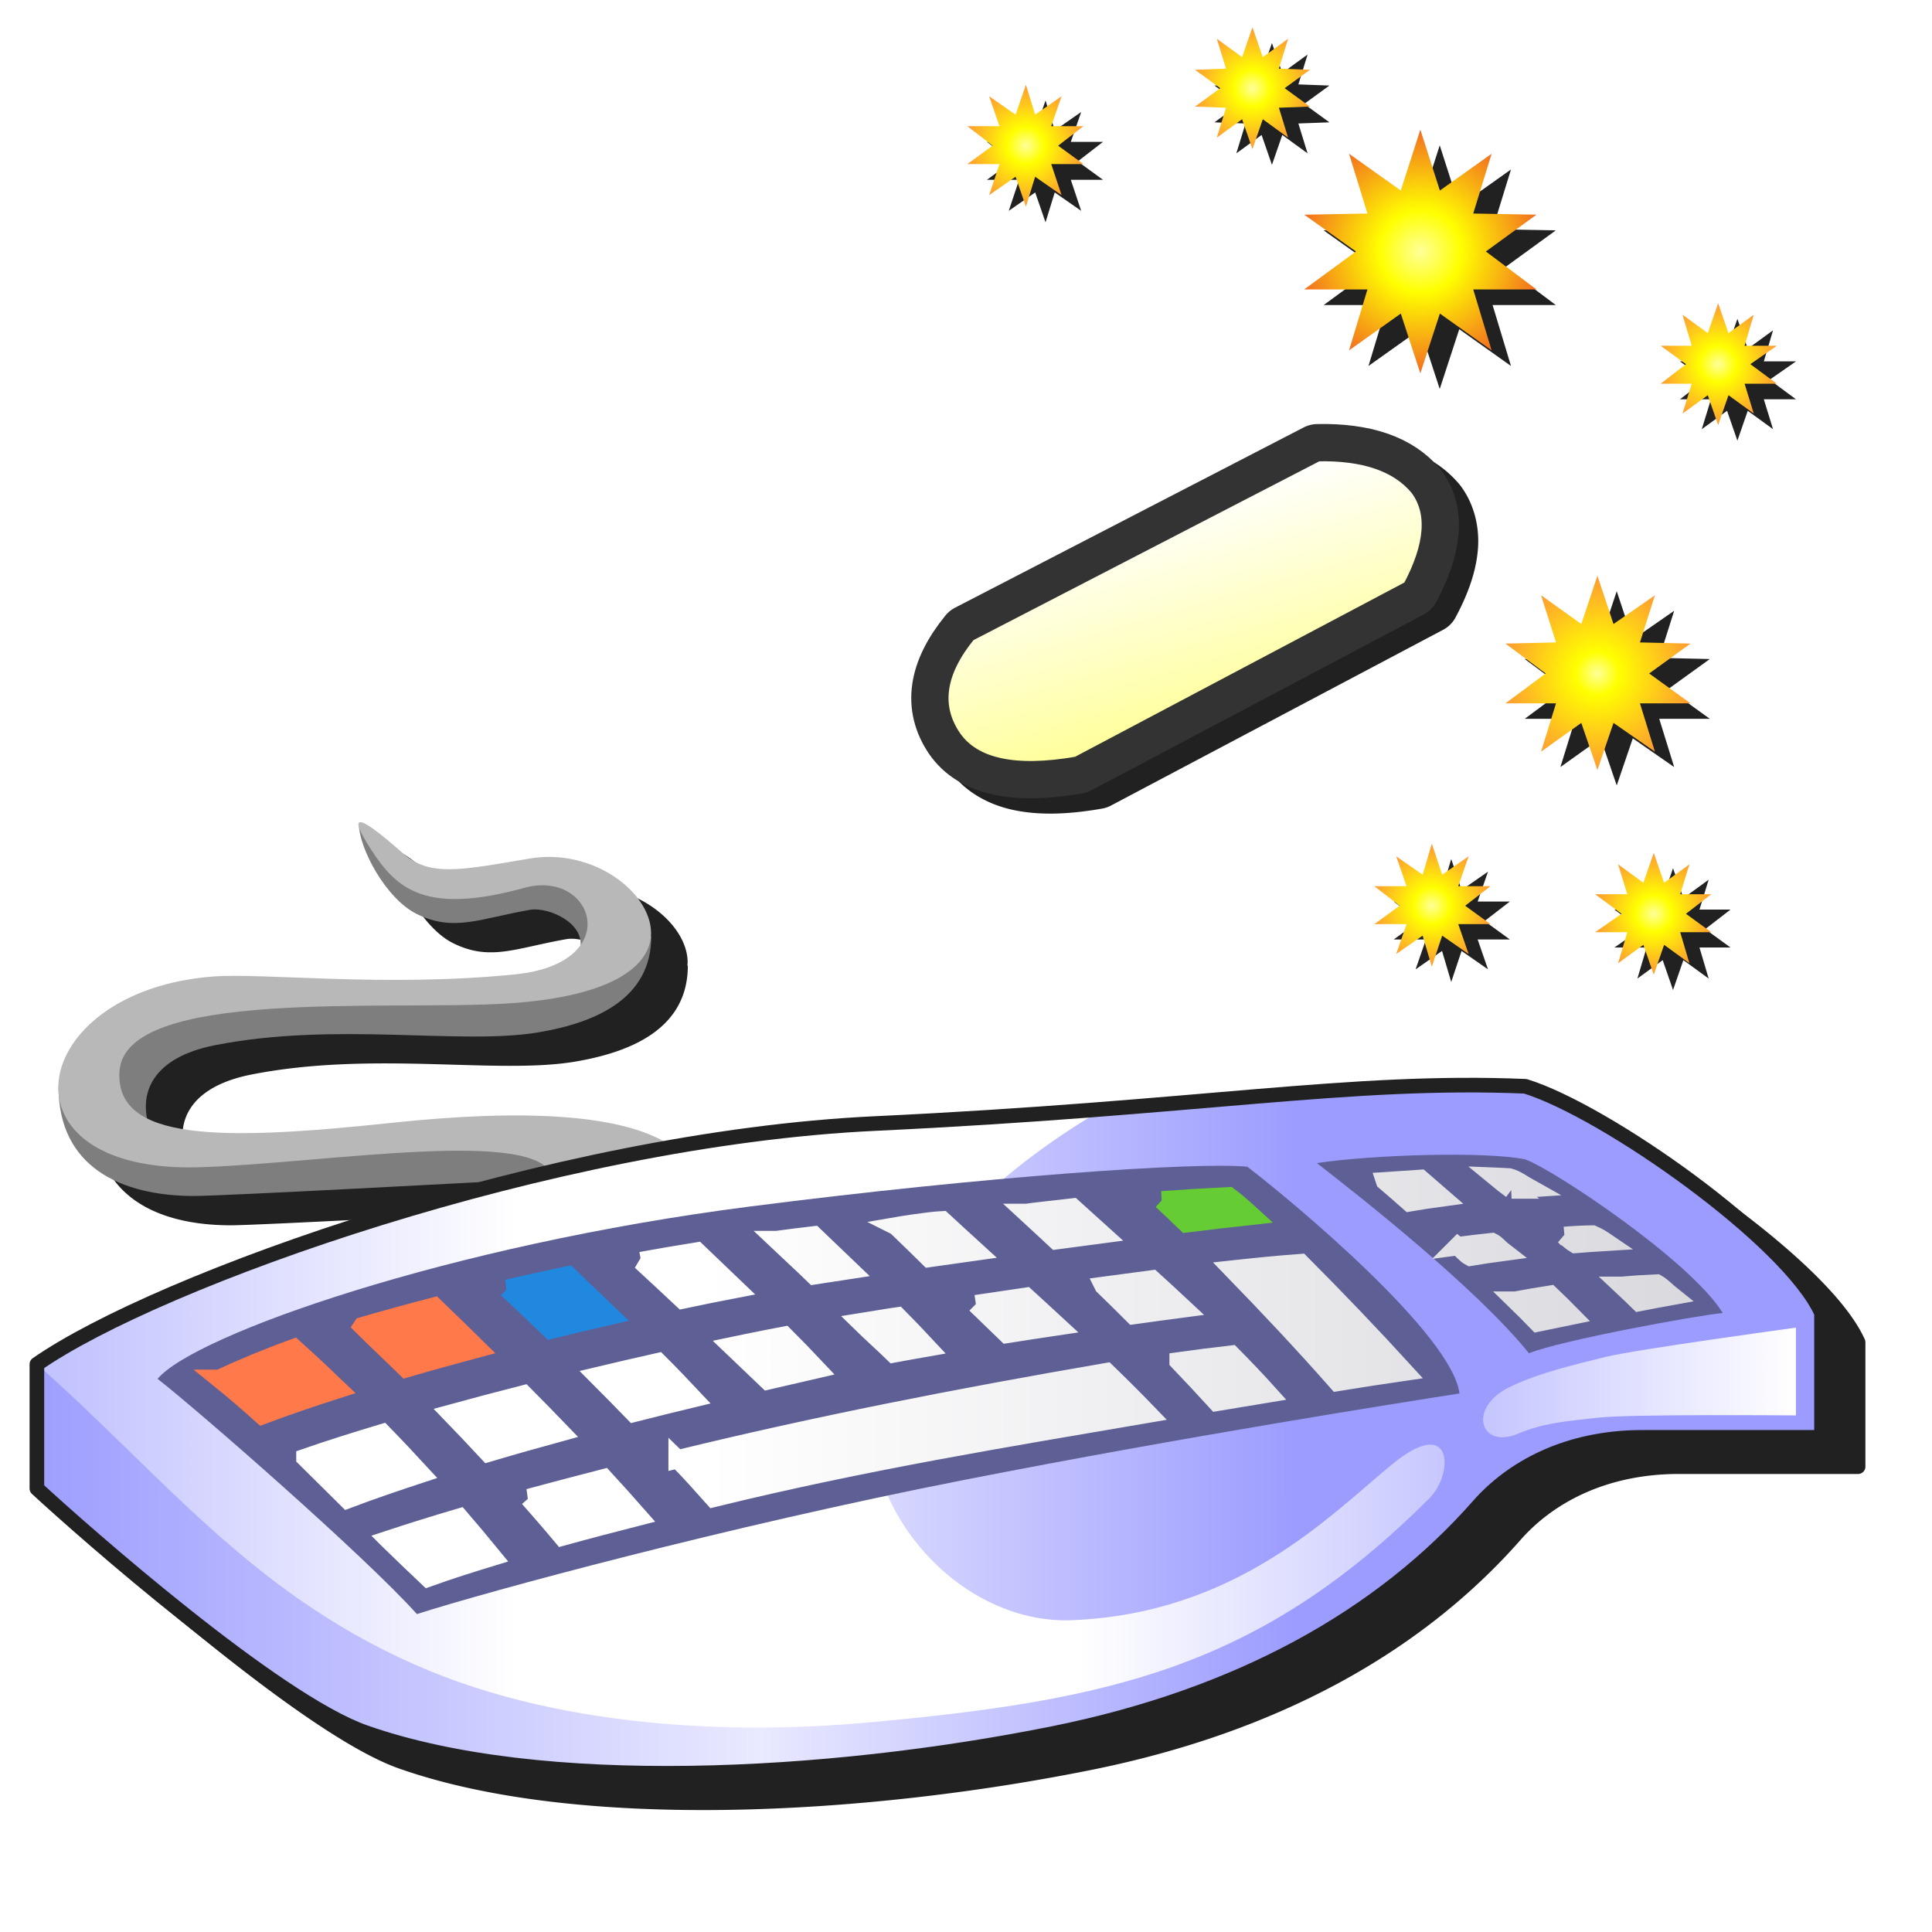 <?xml version="1.0" encoding="UTF-8" standalone="no"?>
<svg
   width="256"
   height="256"
   viewBox="0 0 256 256"
   version="1.1"
   id="svg8"
   inkscape:version="1.1.1 (3bf5ae0d25, 2021-09-20)"
   sodipodi:docname="auto-type.svg"
   inkscape:export-filename="/media/klapeto/Αρχεία/WindowsXP Theme/Vectors/RASTER/auto-type.png"
   inkscape:export-xdpi="96"
   inkscape:export-ydpi="96"
   xmlns:inkscape="http://www.inkscape.org/namespaces/inkscape"
   xmlns:sodipodi="http://sodipodi.sourceforge.net/DTD/sodipodi-0.dtd"
   xmlns:xlink="http://www.w3.org/1999/xlink"
   xmlns="http://www.w3.org/2000/svg"
   xmlns:svg="http://www.w3.org/2000/svg"
   xmlns:rdf="http://www.w3.org/1999/02/22-rdf-syntax-ns#"
   xmlns:cc="http://creativecommons.org/ns#"
   xmlns:dc="http://purl.org/dc/elements/1.1/">
  <defs
     id="defs2">
    <linearGradient
       gradientUnits="userSpaceOnUse"
       y2="137.218"
       x2="261.068"
       y1="137.218"
       x1="17.527"
       id="linearGradient1168"
       xlink:href="#linearGradient1166"
       inkscape:collect="always" />
    <linearGradient
       id="linearGradient1166"
       inkscape:collect="always">
      <stop
         id="stop1162"
         offset="0"
         style="stop-color:#9f9fff;stop-opacity:1" />
      <stop
         style="stop-color:#e9e9ff;stop-opacity:1"
         offset="0.4"
         id="stop1170" />
      <stop
         id="stop1217"
         offset="0.7"
         style="stop-color:#9c9cff;stop-opacity:1" />
      <stop
         id="stop1164"
         offset="1"
         style="stop-color:#9c9cff;stop-opacity:1" />
    </linearGradient>
    <linearGradient
       gradientUnits="userSpaceOnUse"
       y2="136.339"
       x2="244"
       y1="136.339"
       x1="7.474"
       id="linearGradient1179"
       xlink:href="#linearGradient1177"
       inkscape:collect="always" />
    <linearGradient
       id="linearGradient1177"
       inkscape:collect="always">
      <stop
         id="stop1173"
         offset="0"
         style="stop-color:#c3c3ff;stop-opacity:1" />
      <stop
         style="stop-color:#ffffff;stop-opacity:1"
         offset="0.26"
         id="stop1183" />
      <stop
         id="stop1201"
         offset="0.586"
         style="stop-color:#ffffff;stop-opacity:1" />
      <stop
         id="stop1199"
         offset="0.813"
         style="stop-color:#c3c3ff;stop-opacity:1" />
      <stop
         id="stop1175"
         offset="1"
         style="stop-color:#ffffff;stop-opacity:1" />
    </linearGradient>
    <linearGradient
       gradientTransform="translate(12.568)"
       gradientUnits="userSpaceOnUse"
       y2="130.782"
       x2="229.576"
       y1="130.919"
       x1="94.996"
       id="linearGradient1209"
       xlink:href="#linearGradient1207"
       inkscape:collect="always" />
    <linearGradient
       id="linearGradient1207"
       inkscape:collect="always">
      <stop
         id="stop1203"
         offset="0"
         style="stop-color:#ffffff;stop-opacity:1" />
      <stop
         id="stop1205"
         offset="1"
         style="stop-color:#d9d9de;stop-opacity:1" />
    </linearGradient>
    <linearGradient
       gradientUnits="userSpaceOnUse"
       y2="130.782"
       x2="242.144"
       y1="130.919"
       x1="107.563"
       id="linearGradient1228"
       xlink:href="#linearGradient1207"
       inkscape:collect="always" />
    <filter
       height="1.138"
       y="-0.069"
       width="1.074"
       x="-0.037"
       id="filter2665"
       style="color-interpolation-filters:sRGB"
       inkscape:collect="always">
      <feGaussianBlur
         id="feGaussianBlur2667"
         stdDeviation="3.771"
         inkscape:collect="always" />
    </filter>
    <linearGradient
       gradientTransform="matrix(-0.008,-0.027,-0.062,0.018,85.15,172.277)"
       gradientUnits="userSpaceOnUse"
       id="gradient5-4"
       spreadMethod="pad"
       x1="-819.2"
       x2="819.2">
      <stop
         offset="0.0"
         stop-color="#ffff99"
         id="stop71-9" />
      <stop
         offset="1.0"
         stop-color="#ffffff"
         id="stop73-0" />
    </linearGradient>
    <linearGradient
       gradientTransform="matrix(-0.008,-0.027,-0.062,0.018,85.15,172.277)"
       gradientUnits="userSpaceOnUse"
       id="gradient6-9"
       spreadMethod="pad"
       x1="-819.2"
       x2="819.2">
      <stop
         offset="0.0"
         stop-color="#ffff99"
         id="stop76-1" />
      <stop
         offset="1.0"
         stop-color="#ffffff"
         id="stop78-7" />
    </linearGradient>
    <radialGradient
       cx="0"
       cy="0"
       gradientTransform="matrix(0.04,0,0,0.04,171.44,61.365)"
       gradientUnits="userSpaceOnUse"
       id="gradient7-7"
       r="819.2"
       spreadMethod="pad">
      <stop
         offset="0.0"
         stop-color="#ffff99"
         id="stop81-1" />
      <stop
         offset="0.333"
         stop-color="#ffff00"
         id="stop83-1" />
      <stop
         offset="1.0"
         stop-color="#f26c21"
         id="stop85-5" />
    </radialGradient>
    <radialGradient
       cx="0"
       cy="0"
       gradientTransform="matrix(0.032,0,0,0.032,218.829,174.298)"
       gradientUnits="userSpaceOnUse"
       id="gradient8-9"
       r="819.2"
       spreadMethod="pad">
      <stop
         offset="0.0"
         stop-color="#ffff99"
         id="stop88-7" />
      <stop
         offset="0.22"
         stop-color="#ffff00"
         id="stop90-7" />
      <stop
         offset="1.0"
         stop-color="#ff9933"
         id="stop92-67" />
    </radialGradient>
    <radialGradient
       cx="0"
       cy="0"
       gradientTransform="matrix(0.02,0,0,0.02,251.139,91.521)"
       gradientUnits="userSpaceOnUse"
       id="gradient9-3"
       r="819.2"
       spreadMethod="pad">
      <stop
         offset="0.0"
         stop-color="#ffff99"
         id="stop95-6" />
      <stop
         offset="0.298"
         stop-color="#ffff00"
         id="stop97-5" />
      <stop
         offset="1.0"
         stop-color="#ff9933"
         id="stop99-6" />
    </radialGradient>
    <radialGradient
       cx="0"
       cy="0"
       gradientTransform="matrix(0.02,0,0,0.02,126.514,17.669)"
       gradientUnits="userSpaceOnUse"
       id="gradient10-3"
       r="819.2"
       spreadMethod="pad">
      <stop
         offset="0.0"
         stop-color="#ffff99"
         id="stop102-9" />
      <stop
         offset="0.298"
         stop-color="#ffff00"
         id="stop104-4" />
      <stop
         offset="1.0"
         stop-color="#ff9933"
         id="stop106-8" />
    </radialGradient>
    <radialGradient
       cx="0"
       cy="0"
       gradientTransform="matrix(0.02,0,0,0.02,174.517,236.456)"
       gradientUnits="userSpaceOnUse"
       id="gradient11-1"
       r="819.2"
       spreadMethod="pad">
      <stop
         offset="0.0"
         stop-color="#ffff99"
         id="stop109-2" />
      <stop
         offset="0.298"
         stop-color="#ffff00"
         id="stop111-9" />
      <stop
         offset="1.0"
         stop-color="#ff9933"
         id="stop113-3" />
    </radialGradient>
    <radialGradient
       cx="0"
       cy="0"
       gradientTransform="matrix(0.02,0,0,0.02,233.907,238.61)"
       gradientUnits="userSpaceOnUse"
       id="gradient12-90"
       r="819.2"
       spreadMethod="pad">
      <stop
         offset="0.0"
         stop-color="#ffff99"
         id="stop116-8" />
      <stop
         offset="0.298"
         stop-color="#ffff00"
         id="stop118-8" />
      <stop
         offset="1.0"
         stop-color="#ff9933"
         id="stop120-5" />
    </radialGradient>
    <radialGradient
       cx="0"
       cy="0"
       gradientTransform="matrix(0.02,0,0,0.02,65.893,33.055)"
       gradientUnits="userSpaceOnUse"
       id="gradient13-0"
       r="819.2"
       spreadMethod="pad">
      <stop
         offset="0.0"
         stop-color="#ffff99"
         id="stop123-96" />
      <stop
         offset="0.298"
         stop-color="#ffff00"
         id="stop125-38" />
      <stop
         offset="1.0"
         stop-color="#ff9933"
         id="stop127-5" />
    </radialGradient>
    <linearGradient
       spreadMethod="pad"
       x2="819.2"
       x1="-819.2"
       gradientTransform="matrix(-0.008,-0.027,-0.062,0.018,85.15,172.277)"
       gradientUnits="userSpaceOnUse"
       id="linearGradient1193"
       xlink:href="#gradient5-4"
       inkscape:collect="always" />
    <linearGradient
       spreadMethod="pad"
       x2="819.2"
       x1="-819.2"
       gradientTransform="matrix(-0.008,-0.027,-0.062,0.018,85.15,172.277)"
       gradientUnits="userSpaceOnUse"
       id="linearGradient1195"
       xlink:href="#gradient6-9"
       inkscape:collect="always" />
    <radialGradient
       spreadMethod="pad"
       r="819.2"
       cy="0"
       cx="0"
       gradientTransform="matrix(0.04,0,0,0.04,171.44,61.365)"
       gradientUnits="userSpaceOnUse"
       id="radialGradient1197"
       xlink:href="#gradient7-7"
       inkscape:collect="always" />
    <radialGradient
       spreadMethod="pad"
       r="819.2"
       cy="0"
       cx="0"
       gradientTransform="matrix(0.032,0,0,0.032,218.829,174.298)"
       gradientUnits="userSpaceOnUse"
       id="radialGradient1199"
       xlink:href="#gradient8-9"
       inkscape:collect="always" />
    <radialGradient
       spreadMethod="pad"
       r="819.2"
       cy="0"
       cx="0"
       gradientTransform="matrix(0.02,0,0,0.02,251.139,91.521)"
       gradientUnits="userSpaceOnUse"
       id="radialGradient1201"
       xlink:href="#gradient9-3"
       inkscape:collect="always" />
    <radialGradient
       spreadMethod="pad"
       r="819.2"
       cy="0"
       cx="0"
       gradientTransform="matrix(0.02,0,0,0.02,126.514,17.669)"
       gradientUnits="userSpaceOnUse"
       id="radialGradient1203"
       xlink:href="#gradient10-3"
       inkscape:collect="always" />
    <radialGradient
       spreadMethod="pad"
       r="819.2"
       cy="0"
       cx="0"
       gradientTransform="matrix(0.02,0,0,0.02,174.517,236.456)"
       gradientUnits="userSpaceOnUse"
       id="radialGradient1205"
       xlink:href="#gradient11-1"
       inkscape:collect="always" />
    <radialGradient
       spreadMethod="pad"
       r="819.2"
       cy="0"
       cx="0"
       gradientTransform="matrix(0.02,0,0,0.02,233.907,238.61)"
       gradientUnits="userSpaceOnUse"
       id="radialGradient1207"
       xlink:href="#gradient12-90"
       inkscape:collect="always" />
    <radialGradient
       spreadMethod="pad"
       r="819.2"
       cy="0"
       cx="0"
       gradientTransform="matrix(0.02,0,0,0.02,65.893,33.055)"
       gradientUnits="userSpaceOnUse"
       id="radialGradient1209"
       xlink:href="#gradient13-0"
       inkscape:collect="always" />
    <filter
       height="1.091"
       y="-0.045"
       width="1.1"
       x="-0.05"
       id="filter1288"
       style="color-interpolation-filters:sRGB"
       inkscape:collect="always">
      <feGaussianBlur
         id="feGaussianBlur1290"
         stdDeviation="4.546"
         inkscape:collect="always" />
    </filter>
  </defs>
  <sodipodi:namedview
     showguides="false"
     id="base"
     pagecolor="#ffffff"
     bordercolor="#666666"
     borderopacity="1.0"
     inkscape:pageopacity="0.0"
     inkscape:pageshadow="2"
     inkscape:zoom="1.6088805"
     inkscape:cx="-0.6215502"
     inkscape:cy="338.74486"
     inkscape:document-units="px"
     inkscape:current-layer="layer1"
     inkscape:document-rotation="0"
     showgrid="false"
     units="px"
     fit-margin-top="2"
     fit-margin-left="2"
     fit-margin-bottom="2"
     fit-margin-right="2"
     inkscape:window-width="3840"
     inkscape:window-height="2045"
     inkscape:window-x="3840"
     inkscape:window-y="0"
     inkscape:window-maximized="1"
     inkscape:snap-bbox="true"
     inkscape:snap-smooth-nodes="true"
     inkscape:snap-global="false"
     inkscape:pagecheckerboard="0"
     scale-x="1">
    <inkscape:grid
       type="xygrid"
       id="grid847"
       originx="0"
       originy="0" />
    <inkscape:grid
       spacingy="0.132"
       spacingx="0.132"
       id="grid873"
       type="xygrid" />
  </sodipodi:namedview>
  <g
     inkscape:label="Layer 1"
     inkscape:groupmode="layer"
     id="layer1"
     transform="translate(-91.938,-88.637)">
    <g
       id="g1553"
       transform="matrix(0.994,0,0,0.994,1.613,0.659)">
      <path
         transform="matrix(0.975,0,0,0.975,90.866,193.19)"
         d="m 54.2,9.056 c -0.221,0.043 -0.24,0.303 -0.1,0.734 0.347,3.465 3.856,9.818 7.863,11.803 5.077,2.514 8.566,0.649 15.488,-0.555 2.492,-0.433 7.162,1.693 6.92,4.832 -1.346,1.901 -4.171,3.511 -8.932,3.99 -17.89,1.8 -34.391,-0.248 -41.391,0.301 -14.022,1.1 -21.674,9.15 -21.02,16.023 0.479,10.232 8.812,13.977 18.52,13.977 3.782,0 35.314,-1.696 38.93,-1.891 -4.707,1.246 -9.322,2.569 -13.777,3.949 -21.135,6.548 -38.77,14.229 -47.225,20.121 a 1,1 0 0 0 -0.428,0.82 v 17 a 1,1 0 0 0 0.32,0.734 c 3.272,3.02 11.424,10.276 20.314,17.338 8.89,7.062 18.414,13.917 24.842,16.186 24.401,8.611 63.705,6.434 94.617,0.221 25.63,-5.151 45.283,-16.146 58.768,-31.475 4.299,-4.887 11.514,-9.004 21.639,-9.004 h 24.5 a 1,1 0 0 0 1,-1 v -17 a 1,1 0 0 0 -0.088,-0.41 c -2.445,-5.433 -9.897,-12.256 -18.152,-18.379 -8.255,-6.123 -17.233,-11.399 -22.965,-13.166 a 1,1 0 0 0 -0.254,-0.045 c -24.134,-1.006 -44.634,3.003 -89.004,5.096 -9.353,0.441 -19.135,1.658 -28.906,3.402 -6.793,-3.767 -19.92,-4.329 -37.131,-2.498 -16.043,1.707 -27.78,2.246 -33.438,-0.607 -0.844,-4.421 1.639,-8.499 9.275,-10.006 16.569,-3.269 33.613,0.034 44.24,-1.762 7.888,-1.333 15.422,-4.625 15.422,-13.125 l -0.061,0.014 c 0.015,-0.179 0.035,-0.357 0.033,-0.535 -0.071,-5.541 -7.986,-11.579 -16.586,-10.117 -9.879,1.679 -13.721,2.488 -17.416,-0.781 -3.471,-3.071 -5.263,-4.294 -5.82,-4.186 z"
         style="fill:#212121;fill-opacity:1;stroke:none;stroke-width:1px;stroke-linecap:butt;stroke-linejoin:miter;stroke-opacity:1;filter:url(#filter2665)"
         id="path2579" />
      <g
         transform="matrix(0.975,0,0,0.975,80.122,144.59)"
         id="g2577">
        <path
           style="opacity:1;fill:#7e7e7e;fill-opacity:1;stroke:none;stroke-width:1px;stroke-linecap:butt;stroke-linejoin:miter;stroke-opacity:1"
           d="M 19.025,91.083 C 19.025,102.028 27.568,106 37.568,106 c 4,0 41,-2 41,-2 l 8,-1.5 3.5,-2.5 -13.5,-2 -18,1 -24,2 z"
           id="path1160"
           sodipodi:nodetypes="csccccccc" />
        <path
           style="opacity:1;fill:#7e7e7e;fill-opacity:1;stroke:none;stroke-width:1px;stroke-linecap:butt;stroke-linejoin:miter;stroke-opacity:1"
           d="M 31.568,97 C 29.751,91.99 31.85,87.074 40.406,85.386 56.975,82.118 74.019,85.421 84.647,83.625 92.535,82.292 100.068,79 100.068,70.5 l -6.5,1.5 -8,5.5 -22,0.5 h -26 l -14,8 2,9 z"
           id="path1158"
           sodipodi:nodetypes="csscccccccc" />
        <path
           style="fill:url(#linearGradient1168);fill-opacity:1;stroke:none;stroke-width:2;stroke-linecap:butt;stroke-linejoin:round;stroke-miterlimit:4;stroke-dasharray:none;stroke-opacity:1"
           d="m 16.068,129 c 16.5,-11.5 70.5,-30.826 114.585,-32.905 C 175.068,94 195.568,90 219.568,91 c 10.938,3.372 36,21 40.5,31 v 17 h -24.5 c -10.397,0 -17.907,4.247 -22.39,9.343 -13.323,15.145 -32.756,26.039 -58.213,31.156 C 132.568,184 84.508,187.653 60.878,179.314 48.652,175 22.568,152 16.068,146 Z"
           id="path927"
           sodipodi:nodetypes="cscccsssscc" />
        <path
           id="path1140"
           style="opacity:1;fill:url(#linearGradient1179);fill-opacity:1;stroke:none;stroke-width:1px;stroke-linecap:butt;stroke-linejoin:miter;stroke-opacity:1"
           d="m 149.5,94 -22,1.5 -23.5,2 -21,3 -11.5,2.5 -17,5 -20.5,7 -20,8 -10.5,6 c 17,15 29,31 51.5,41 21.673,9.632 47.423,9.325 62,8 33,-3 53.64,-7.423 76.902,-30.686 3.314,-3.314 3.336,-11.584 -5.164,-4.584 C 180.238,149.73 167.5,163.1 145,164 130.415,164.583 116.387,150.102 117.521,134.221 118.895,114.999 137.5,100.928 149.5,94 Z m 94.5,30 c 0,0 -22,3 -26,4 -3.911,0.978 -9.113,2.156 -13.133,4.115 -5.867,2.86 -4.005,8.587 1.133,6.385 3.5,-1.5 7.013,-1.752 11.02,-2.197 C 221.52,135.803 244,136 244,136 Z"
           transform="translate(12.568)" />
        <path
           style="opacity:1;fill:#5e5f94;fill-opacity:1;stroke:none;stroke-width:1px;stroke-linecap:butt;stroke-linejoin:miter;stroke-opacity:1"
           d="m 32.568,131 c 5.651,4.414 28.443,24.325 35.455,32.162 9.598,-3.071 42.238,-11.948 74.841,-18.347 30.104,-5.909 59.905,-10.597 67.704,-11.815 -1,-8 -22.316,-25.858 -29,-31 -6.977,-0.687 -35.854,1.316 -68.034,5.441 C 72.413,112.712 37.568,125 32.568,131 Z"
           id="path1154"
           sodipodi:nodetypes="ccsccsc" />
        <path
           style="opacity:1;mix-blend-mode:normal;fill:#5e5f94;fill-opacity:1;stroke:none;stroke-width:1px;stroke-linecap:butt;stroke-linejoin:miter;stroke-opacity:1"
           d="m 191.068,101.5 c 5.675,4.413 21.725,16.991 29,26 4.354,-1.767 23.074,-5.191 26.5,-5.5 -4.411,-7.144 -23.077,-19.578 -27,-21 -5.327,-1.119 -20.796,-0.658 -28.5,0.5 z"
           id="path1144"
           sodipodi:nodetypes="ccccc" />
        <path
           id="path1000"
           style="opacity:1;fill:url(#linearGradient1209);fill-opacity:1;stroke:url(#linearGradient1228);stroke-width:2.5;stroke-linecap:round;stroke-linejoin:miter;stroke-miterlimit:4;stroke-dasharray:none;stroke-opacity:1"
           d="m 217.691,105.126 c 0.824,-0.072 1.647,-0.145 2.473,-0.198 -0.913,-0.508 -1.785,-1.202 -2.795,-1.468 -0.647,-0.05 -1.295,-0.066 -1.943,-0.093 0.743,0.617 1.569,1.243 2.266,1.759 z m -17.299,-1.155 c 1.123,0.957 2.237,1.924 3.34,2.904 1.482,-0.257 2.97,-0.477 4.461,-0.678 -0.98,-0.854 -1.969,-1.697 -2.953,-2.547 -1.651,0.103 -3.317,0.211 -4.848,0.32 z m -49.023,4.339 c 1.329,1.226 2.741,2.512 4.058,3.751 2.1,-0.28 4.198,-0.567 6.299,-0.84 -1.351,-1.212 -2.689,-2.438 -4.035,-3.656 -1.952,0.227 -5.548,0.612 -6.321,0.745 z m -17.808,1.822 c 1.479,1.402 3.026,2.932 4.481,4.359 2.152,-0.307 4.302,-0.62 6.455,-0.918 -1.552,-1.411 -3.088,-2.839 -4.633,-4.258 -1.912,0.091 -5.877,0.743 -6.304,0.817 z m -16.358,1.889 c 1.445,1.372 3.71,3.441 5.133,4.837 1.635,-0.254 3.268,-0.515 4.904,-0.76 -1.642,-1.58 -3.295,-3.149 -4.941,-4.725 -1.702,0.188 -3.398,0.428 -5.095,0.648 z m 107.716,-0.571 c 0.452,0.326 1.008,0.855 1.461,1.12 1.388,-0.108 2.786,-0.21 4.18,-0.296 -0.577,-0.392 -0.973,-0.651 -1.793,-1.012 -1.286,0.013 -2.586,0.08 -3.847,0.189 z m -14.578,1.404 c 0.575,0.46 1.081,1.147 1.698,1.466 1.526,-0.259 3.057,-0.485 4.591,-0.689 -0.544,-0.416 -1.017,-1.052 -1.603,-1.337 -1.58,0.163 -3.238,0.361 -4.686,0.56 z m -111.672,2.037 c 1.909,1.743 3.792,3.513 5.68,5.279 2.432,-0.516 4.869,-1.011 7.311,-1.479 -1.779,-1.703 -3.559,-3.406 -5.338,-5.109 -2.59,0.412 -5.389,0.895 -7.652,1.309 z m 80.883,1.156 c 4.884,5.028 9.69,10.133 14.324,15.393 3.054,-0.488 6.108,-0.978 9.17,-1.418 -4.62,-5.056 -9.36,-10.002 -14.193,-14.854 -3.181,0.234 -6.549,0.58 -9.301,0.879 z m -17.643,2.23 c 1.373,1.329 2.733,2.671 4.084,4.021 2.289,-0.312 4.575,-0.64 6.865,-0.938 -1.425,-1.334 -2.862,-2.655 -4.307,-3.967 -2.384,0.311 -4.468,0.586 -6.643,0.883 z m 70.869,5e-5 c 0.788,0.739 1.582,1.472 2.348,2.234 1.503,-0.295 3.01,-0.567 4.518,-0.842 -0.7,-0.554 -1.344,-1.282 -2.098,-1.709 -1.645,0.07 -3.355,0.18 -4.767,0.317 z m -14.535,2.023 c 1.017,0.989 2.026,1.987 3.008,3.012 1.547,-0.326 3.094,-0.65 4.645,-0.963 -0.956,-0.971 -1.928,-1.927 -2.916,-2.865 -1.597,0.249 -3.279,0.529 -4.736,0.816 z m -73.791,0.484 c 1.4,1.374 2.818,2.729 4.227,4.094 2.339,-0.362 4.676,-0.739 7.018,-1.082 -1.458,-1.351 -2.931,-2.685 -4.396,-4.027 -2.461,0.36 -4.606,0.677 -6.848,1.016 z m -15.778,2.484 c 1.222,1.199 3.301,3.078 4.526,4.274 1.542,-0.28 3.08,-0.577 4.625,-0.842 -1.337,-1.435 -2.691,-2.855 -4.072,-4.248 -1.698,0.24 -3.385,0.549 -5.079,0.816 z m -12.513,2.229 c -1.703,0.34 -3.406,0.678 -5.105,1.035 1.642,1.568 3.284,3.135 4.926,4.703 2.245,-0.519 4.491,-1.038 6.736,-1.557 -1.459,-1.551 -2.936,-3.084 -4.445,-4.586 -0.704,0.135 -1.408,0.27 -2.111,0.404 z m 56,3.104 c 1.753,1.836 3.489,3.688 5.199,5.564 2.353,-0.392 4.706,-0.788 7.061,-1.172 -1.633,-1.813 -3.322,-3.576 -5.039,-5.309 -2.42,0.276 -5.037,0.611 -7.221,0.916 z M 92.724,130.625 c 1.663,1.668 3.317,3.346 4.957,5.037 2.698,-0.687 5.4,-1.358 8.107,-2.008 -1.57,-1.67 -3.151,-3.33 -4.777,-4.945 -2.777,0.624 -5.782,1.319 -8.287,1.916 z m 10.939,11.374 c 1.75,1.689 3.466,3.696 4.908,5.296 20.745,-5.086 39.983,-8.202 59.438,-11.531 -1.863,-1.932 -3.765,-3.825 -5.693,-5.691 -20.465,3.526 -39.865,7.323 -58.653,11.927 z m -30.988,-6.247 c 1.713,1.773 3.414,3.559 5.09,5.367 3.298,-0.984 6.612,-1.915 9.932,-2.824 -1.674,-1.737 -3.359,-3.465 -5.061,-5.176 -3.34,0.854 -6.951,1.808 -9.961,2.633 z m -19.898,6.039 c 1.909,1.901 3.826,3.795 5.742,5.689 3.32,-1.255 6.681,-2.398 10.053,-3.506 -1.726,-1.875 -3.471,-3.733 -5.252,-5.557 -3.55,1.063 -7.361,2.266 -10.543,3.373 z m 30.561,5.492 c 1.541,1.748 3.07,3.505 4.562,5.295 3.462,-0.955 6.937,-1.863 10.416,-2.752 -1.553,-1.766 -3.121,-3.52 -4.717,-5.248 -3.437,0.884 -7.156,1.861 -10.262,2.705 z m -19.217,5.713 c 1.798,1.741 3.59,3.489 5.416,5.201 2.91,-1.044 5.86,-1.975 8.818,-2.875 -1.477,-1.805 -2.969,-3.597 -4.492,-5.363 -3.276,0.965 -6.8,2.064 -9.742,3.037 z"
           sodipodi:nodetypes="ccccccccccccccccccccccccccccccccccccccccccccccccccccccccccccccccccccccccccccccccccccccccccccccccccccccccccccccc" />
        <path
           style="fill:#7e7e7e;fill-opacity:1;stroke:none;stroke-width:1px;stroke-linecap:butt;stroke-linejoin:miter;stroke-opacity:1"
           d="m 60.084,55.093 c 0,3.302 3.676,10.248 7.898,12.339 5.077,2.514 8.567,0.65 15.489,-0.554 2.702,-0.47 7.977,2.065 6.762,5.642 l 5.208,-0.084 -3.403,-9.984 -13.273,-0.785 -8.564,1.73 z"
           id="path1219"
           sodipodi:nodetypes="csscccccc" />
        <path
           style="opacity:1;fill:#b8b8b8;fill-opacity:1;stroke:none;stroke-width:1px;stroke-linecap:butt;stroke-linejoin:miter;stroke-opacity:1"
           d="m 86.568,103.5 c -1.5,-7 -31,-1.992 -48.104,-1.431 C 10.068,103 14.568,78 40.068,76 c 7,-0.549 23.5,1.5 41.39,-0.3 15.11,-1.52 10.764,-14.447 1.27,-11.832 -13.583,3.741 -17.499,0.112 -20.926,-5.17 -2.926,-4.511 -2.706,-5.76 4.236,0.383 3.695,3.269 7.538,2.46 17.417,0.781 8.6,-1.462 16.513,4.577 16.585,10.118 0.055,4.242 -4.687,8.757 -19.657,9.698 C 63.929,80.712 28.034,77.513 27.358,88.993 26.799,98.5 41.068,98.5 64.568,96 82.529,94.089 96.061,94.775 102.568,99"
           id="path1156"
           sodipodi:nodetypes="csssssssssssc" />
        <path
           sodipodi:nodetypes="cscccsssscc"
           id="path1181"
           d="m 16.068,129 c 16.5,-11.5 70.5,-30.826 114.585,-32.905 C 175.068,94 195.568,90 219.568,91 c 10.938,3.372 36,21 40.5,31 v 17 h -24.5 c -10.397,0 -17.907,4.247 -22.39,9.343 -13.323,15.145 -32.756,26.039 -58.213,31.156 -30.794,6.189 -70.057,8.295 -94.087,-0.184 C 48.652,175 22.568,152 16.068,146 Z"
           style="fill:none;fill-opacity:1;stroke:#212121;stroke-width:2;stroke-linecap:butt;stroke-linejoin:round;stroke-miterlimit:4;stroke-dasharray:none;stroke-opacity:1" />
        <path
           id="path1211"
           style="opacity:1;fill:#ff794b;fill-opacity:1;stroke:#ff794b;stroke-width:2.5;stroke-linecap:butt;stroke-linejoin:miter;stroke-miterlimit:4;stroke-dasharray:none;stroke-opacity:1"
           d="m 60.581,123.799 c 1.99,1.975 4.205,4.04 5.961,5.771 3.245,-0.948 6.505,-1.839 9.77,-2.717 -1.957,-1.931 -3.939,-3.837 -5.914,-5.75 -3.299,0.851 -6.85,1.835 -9.816,2.695 z m -19.559,7.186 c 1.994,1.61 3.938,3.282 5.84,5 3.429,-1.291 6.902,-2.46 10.391,-3.58 -1.985,-1.903 -3.993,-3.782 -6.039,-5.619 -3.569,1.292 -7.232,2.816 -10.191,4.199 z"
           sodipodi:nodetypes="cccccccccc" />
        <path
           id="path1213"
           style="opacity:1;fill:#2089df;fill-opacity:1;stroke:#2089df;stroke-width:2.5;stroke-linecap:butt;stroke-linejoin:miter;stroke-miterlimit:4;stroke-dasharray:none;stroke-opacity:1"
           d="m 80.384,118.664 c 1.989,1.858 3.962,3.734 5.914,5.631 2.715,-0.67 5.437,-1.311 8.162,-1.939 -1.919,-1.837 -3.843,-3.672 -5.766,-5.512 -2.815,0.585 -5.854,1.255 -8.311,1.82 z"
           sodipodi:nodetypes="ccccc" />
        <path
           id="path1215"
           style="opacity:1;fill:#66cc33;fill-opacity:1;stroke:#66cc33;stroke-width:2.5;stroke-linecap:butt;stroke-linejoin:miter;stroke-miterlimit:4;stroke-dasharray:none;stroke-opacity:1"
           d="m 169.888,106.58 c 1.119,1.048 2.233,2.101 3.336,3.166 2.98,-0.364 5.959,-0.728 8.943,-1.049 -1.014,-0.923 -2.029,-1.852 -3.135,-2.666 -3.067,0.148 -6.348,0.347 -9.145,0.549 z"
           sodipodi:nodetypes="ccccc" />
      </g>
      <g
         transform="matrix(0.526,0,0,0.526,195.713,92.005)"
         id="layer1-1"
         inkscape:label="Layer 1">
        <path
           d="m 123.03,4.26 -2.621,7.574 -6.408,-4.66 2.33,7.572 -7.865,0.291 6.408,4.66 -6.408,4.66 7.865,0.291 -2.33,7.574 6.408,-4.66 2.621,7.572 2.621,-7.572 6.408,4.66 -2.33,-7.574 7.863,-0.291 -6.408,-4.66 6.408,-4.66 -7.863,-0.291 2.33,-7.572 -6.408,4.66 z m -57.379,14.564 -2.621,7.572 -6.699,-4.66 2.621,7.572 h -8.156 L 57.204,34.26 50.796,38.92 h 8.156 l -2.621,7.865 6.699,-4.66 2.621,7.572 2.33,-7.572 6.699,4.66 -2.621,-7.865 h 8.154 L 73.806,34.26 80.214,29.309 h -8.154 l 2.621,-7.572 -6.699,4.66 z m 99.902,11.359 -4.951,15.436 -13.107,-9.32 4.66,15.146 -16.02,0.291 13.107,9.32 -13.107,9.611 h 16.02 l -4.66,15.438 13.107,-9.32 4.951,15.145 4.951,-15.145 13.107,9.32 -4.66,-15.438 h 16.02 l -12.816,-9.611 12.816,-9.32 -16.02,-0.291 4.66,-15.146 -13.107,9.32 z m 75.438,43.98 -2.621,7.572 -6.408,-4.66 2.33,7.863 h -7.865 l 6.408,4.66 -6.408,4.953 h 7.865 l -2.33,7.572 6.408,-4.66 2.621,7.572 2.621,-7.572 6.408,4.66 -2.33,-7.572 h 8.154 l -6.699,-4.953 6.699,-4.66 h -8.154 l 2.33,-7.863 -6.408,4.66 z m -99.229,30.578 c -0.805,-0.011 -1.62,-0.008 -2.441,0.01 a 7.553,7.553 0 0 0 -3.307,0.842 l -88.357,45.689 a 7.553,7.553 0 0 0 -2.383,1.934 c -4.484,5.496 -7.527,11.234 -8.418,17.379 -0.891,6.145 0.713,12.474 4.242,17.684 a 7.553,7.553 0 0 0 0.035,0.053 c 3.696,5.359 9.607,8.832 16.227,10.268 6.62,1.436 14.079,1.173 22.629,-0.32 a 7.553,7.553 0 0 0 2.234,-0.764 l 84.201,-44.555 a 7.553,7.553 0 0 0 3.127,-3.113 c 3.226,-6.031 5.263,-11.752 5.688,-17.443 0.425,-5.691 -1.038,-11.445 -4.416,-15.949 a 7.553,7.553 0 0 0 -0.24,-0.303 c -6.497,-7.796 -16.739,-11.24 -28.82,-11.41 z m 68.646,38.451 -4.078,12.232 -10.195,-7.281 3.787,11.941 -12.816,0.291 10.195,7.572 -10.195,7.574 h 12.816 l -3.787,12.232 10.195,-7.281 4.078,11.941 4.076,-11.941 10.486,7.281 -3.787,-12.232 h 12.816 l -10.486,-7.574 10.486,-7.572 -12.816,-0.291 3.787,-11.941 -10.486,7.281 z m -41.943,67.863 -2.33,7.863 -6.699,-4.66 2.623,7.574 h -8.156 l 6.408,4.951 -6.408,4.66 h 8.156 l -2.623,7.572 6.699,-4.66 2.33,7.865 2.621,-7.865 6.699,4.66 -2.621,-7.572 h 8.156 l -6.408,-4.66 6.408,-4.951 h -8.156 l 2.621,-7.574 -6.699,4.66 z m 56.215,2.33 -2.621,7.572 -6.408,-4.66 2.33,7.574 h -8.156 l 6.699,4.951 -6.699,4.66 h 8.156 l -2.33,7.863 6.408,-4.66 2.621,7.572 2.621,-7.572 6.408,4.66 -2.33,-7.863 h 7.863 l -6.408,-4.66 6.408,-4.951 h -7.863 l 2.33,-7.574 -6.408,4.66 z"
           style="fill:#212121;fill-opacity:1;stroke-width:7.552;filter:url(#filter1288)"
           id="path1211-5" />
        <g
           transform="matrix(0.947,0,0,0.947,-1.718,-1.027)"
           id="g1138">
          <g
             transform="matrix(1.315,0,0,1.315,-3.566,-68.327)"
             id="g1122">
            <path
               d="m 63.305,202.92 q -19.114,3.337 -25.182,-5.461 -6.371,-9.405 3.034,-20.934 l 70.995,-36.711 q 14.26,-0.303 20.328,6.978 5.461,7.282 -1.517,20.328 L 63.305,202.92"
               fill="url(#gradient5)"
               fill-rule="evenodd"
               stroke="none"
               id="path1114"
               style="fill:url(#linearGradient1193);stroke-width:6.068" />
            <path
               d="m 63.305,202.92 67.658,-35.801 q 6.978,-13.046 1.517,-20.328 -6.068,-7.282 -20.328,-6.978 l -70.995,36.711 q -9.405,11.529 -3.034,20.934 6.068,8.799 25.182,5.461 z"
               fill="none"
               stroke="#333333"
               stroke-linecap="round"
               stroke-linejoin="round"
               stroke-width="12.136"
               id="path1116" />
            <path
               d="m 112.152,139.813 q 14.26,-0.303 20.328,6.978 5.461,7.282 -1.517,20.328 L 63.305,202.92 q -19.114,3.337 -25.182,-5.461 -6.371,-9.405 3.034,-20.934 l 70.995,-36.711"
               fill="url(#gradient6)"
               fill-rule="evenodd"
               stroke="none"
               id="path1118"
               style="fill:url(#linearGradient1195);stroke-width:6.068" />
            <path
               d="m 112.152,139.813 -70.995,36.711 q -9.405,11.529 -3.034,20.934 6.068,8.799 25.182,5.461 l 67.658,-35.801 q 6.978,-13.046 1.517,-20.328 -6.068,-7.282 -20.328,-6.978 z"
               fill="none"
               stroke="#333333"
               stroke-linecap="round"
               stroke-linejoin="round"
               stroke-width="3.034"
               id="path1120" />
          </g>
          <path
             style="fill:url(#radialGradient1197);stroke-width:6.154"
             id="path1124"
             stroke="none"
             fill-rule="evenodd"
             fill="url(#gradient7)"
             d="m 202.52,71.52 -13.54,-10.155 13.54,-9.847 -16.924,-0.308 4.923,-16.001 -13.847,9.847 -5.231,-16.309 -5.231,16.309 -13.847,-9.847 4.923,16.001 -16.924,0.308 13.847,9.847 -13.847,10.155 h 16.924 l -4.923,16.309 13.847,-9.847 5.231,16.001 5.231,-16.001 13.847,9.847 -4.923,-16.309 h 16.924" />
          <path
             style="fill:url(#radialGradient1199);stroke-width:6.154"
             id="path1126"
             stroke="none"
             fill-rule="evenodd"
             fill="url(#gradient8)"
             d="m 218.829,200.146 4.308,-12.616 11.078,7.693 -4,-12.924 h 13.54 l -11.078,-8.001 11.078,-8.001 -13.54,-0.308 4,-12.616 -11.078,7.693 -4.308,-12.924 -4.308,12.924 -10.77,-7.693 4,12.616 -13.54,0.308 10.77,8.001 -10.77,8.001 H 207.751 l -4,12.924 10.77,-7.693 4.308,12.616" />
          <path
             style="fill:url(#radialGradient1201);stroke-width:6.154"
             id="path1128"
             stroke="none"
             fill-rule="evenodd"
             fill="url(#gradient9)"
             d="m 251.139,107.831 2.769,-8.001 6.77,4.923 -2.462,-8.001 h 8.616 l -7.077,-5.231 7.077,-4.923 h -8.616 l 2.462,-8.308 -6.77,4.923 -2.769,-8.001 -2.769,8.001 -6.77,-4.923 2.462,8.308 h -8.308 l 6.77,4.923 -6.77,5.231 h 8.308 l -2.462,8.001 6.77,-4.923 2.769,8.001" />
          <path
             style="fill:url(#radialGradient1203);stroke-width:6.154"
             id="path1130"
             stroke="none"
             fill-rule="evenodd"
             fill="url(#gradient10)"
             d="m 126.514,33.978 2.769,-8.001 6.77,4.923 -2.462,-8.001 8.308,-0.308 -6.77,-4.923 6.77,-4.923 -8.308,-0.308 2.462,-8.001 -6.77,4.923 -2.769,-8.001 -2.769,8.001 -6.77,-4.923 2.462,8.001 -8.308,0.308 6.77,4.923 -6.77,4.923 8.308,0.308 -2.462,8.001 6.77,-4.923 2.769,8.001" />
          <path
             style="fill:url(#radialGradient1205);stroke-width:6.154"
             id="path1132"
             stroke="none"
             fill-rule="evenodd"
             fill="url(#gradient11)"
             d="m 190.211,241.38 -6.77,-4.923 6.77,-5.231 h -8.616 l 2.769,-8.001 -7.078,4.923 -2.769,-8.308 -2.462,8.308 -7.077,-4.923 2.769,8.001 h -8.616 l 6.77,5.231 -6.77,4.923 h 8.616 l -2.769,8.001 7.077,-4.923 2.462,8.308 2.769,-8.308 7.078,4.923 -2.769,-8.001 h 8.616" />
          <path
             style="fill:url(#radialGradient1207);stroke-width:6.154"
             id="path1134"
             stroke="none"
             fill-rule="evenodd"
             fill="url(#gradient12)"
             d="m 224.368,251.842 6.77,-4.923 2.769,8.001 2.769,-8.001 6.77,4.923 -2.462,-8.308 h 8.308 l -6.77,-4.923 6.77,-5.231 h -8.308 l 2.462,-8.001 -6.77,4.923 -2.769,-8.001 -2.769,8.001 -6.77,-4.923 2.462,8.001 h -8.616 l 7.077,5.231 -7.077,4.923 h 8.616 l -2.462,8.308" />
          <path
             style="fill:url(#radialGradient1209);stroke-width:6.154"
             id="path1136"
             stroke="none"
             fill-rule="evenodd"
             fill="url(#gradient13)"
             d="m 50.2,37.979 h 8.616 l -2.769,8.308 7.078,-4.923 2.769,8.001 2.462,-8.001 7.078,4.923 -2.769,-8.308 h 8.616 l -6.77,-4.923 6.77,-5.231 H 72.663 l 2.769,-8.001 -7.078,4.923 -2.462,-8.001 -2.769,8.001 -7.078,-4.923 2.769,8.001 H 50.2 l 6.77,5.231 -6.77,4.923" />
        </g>
      </g>
    </g>
  </g>
</svg>
